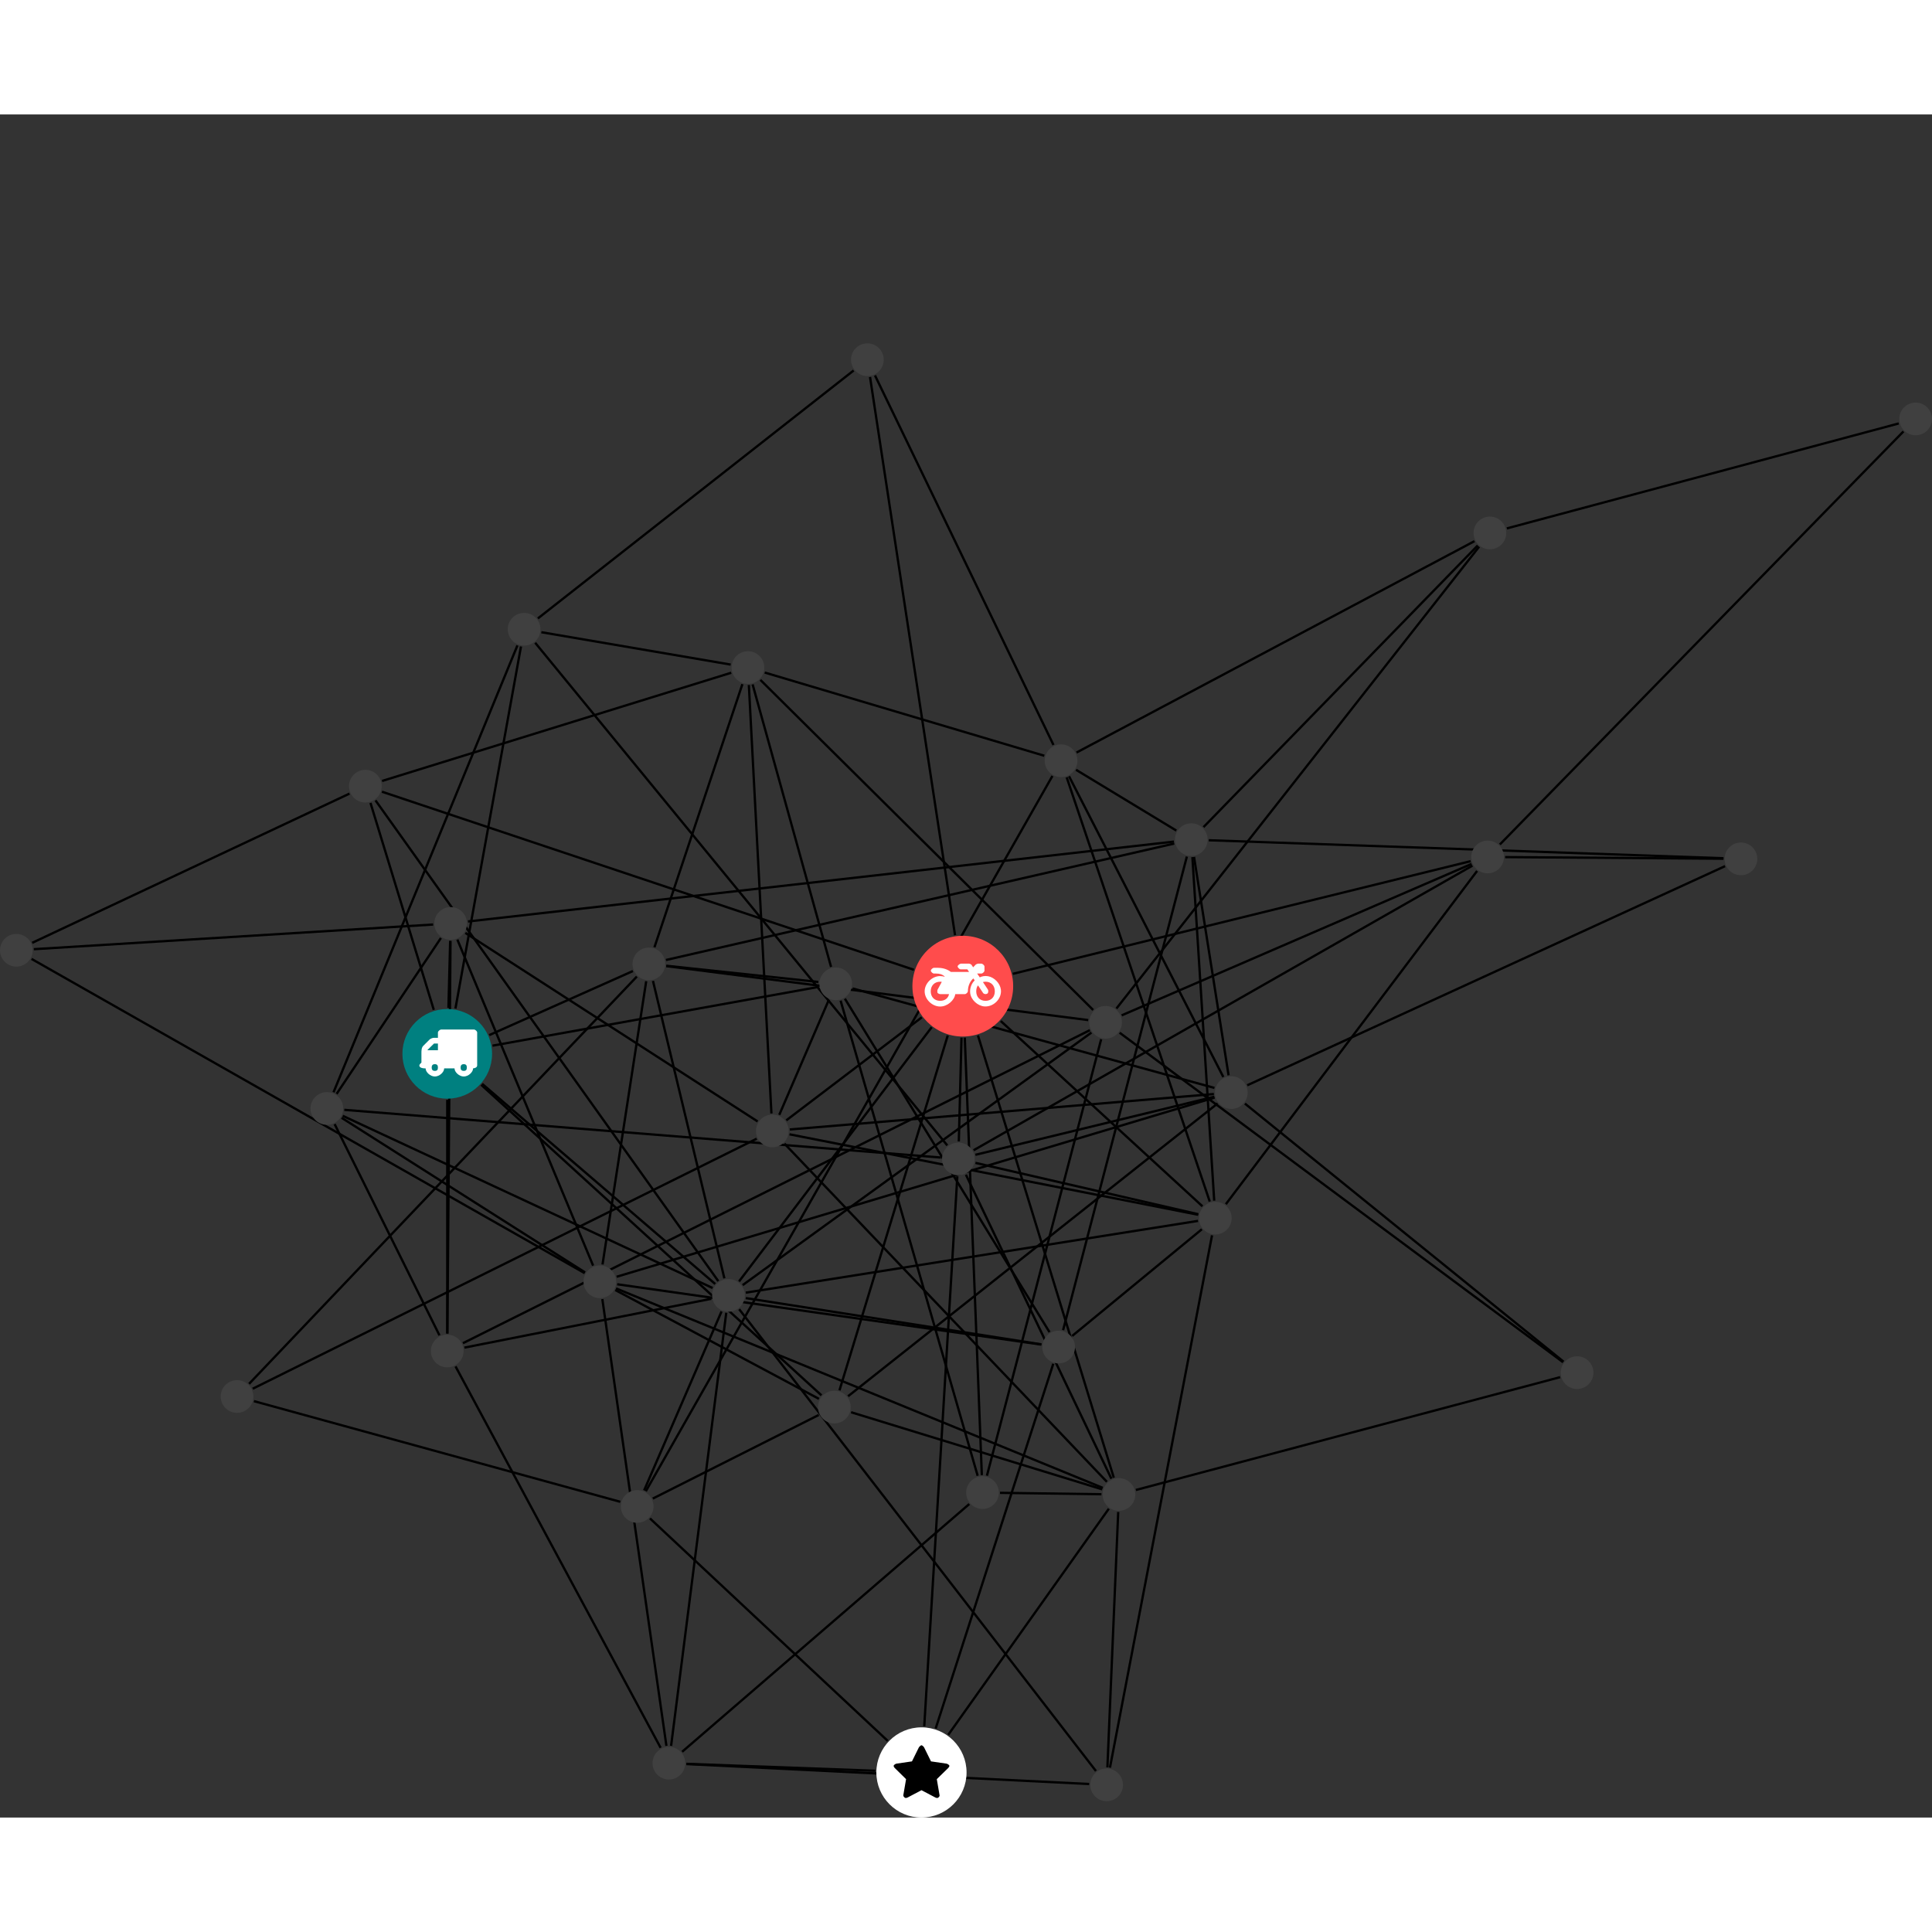 <?xml version="1.0" encoding="UTF-8"?>
<svg xmlns="http://www.w3.org/2000/svg" xmlns:xlink="http://www.w3.org/1999/xlink" width="333.055pt" height="333.055pt" viewBox="0.000 -39.459 333.055 293.596" version="1.1">
<rect x="0.000" y="-39.459" width="333.055" height="293.596" fill="#333333" stroke="none"/>
<defs>
<g>
<symbol overflow="visible" id="glyph0-0">
<path style="stroke:none;" d="M 1.422 -0.75 L 1.422 -7.922 L 3.562 -7.922 L 3.562 -0.891 L 1.422 -0.891 Z M 0.625 0 L 4.531 0 L 4.531 -8.812 L 0.438 -8.812 L 0.438 0 Z M 0.625 0 "/>
</symbol>
<symbol overflow="visible" id="glyph0-1">
<path style="stroke:none;" d="M 3.375 -0.844 C 3.375 -0.453 3.234 -0.266 2.844 -0.266 C 2.469 -0.266 2.297 -0.453 2.297 -0.844 C 2.297 -1.219 2.469 -1.422 2.844 -1.422 C 3.234 -1.422 3.375 -1.219 3.375 -0.844 Z M 1.594 -3.688 L 1.594 -3.859 C 1.594 -3.875 1.578 -3.875 1.594 -3.891 L 2.688 -4.969 C 2.703 -5 2.656 -4.984 2.688 -4.984 L 3.375 -4.984 L 3.375 -3.828 L 1.594 -3.828 Z M 8.359 -0.844 C 8.359 -0.453 8.219 -0.266 7.828 -0.266 C 7.453 -0.266 7.281 -0.453 7.281 -0.844 C 7.281 -1.219 7.453 -1.422 7.828 -1.422 C 8.219 -1.422 8.359 -1.219 8.359 -0.844 Z M 10.141 -6.891 C 10.141 -7.094 9.812 -7.391 9.609 -7.391 L 3.922 -7.391 C 3.719 -7.391 3.375 -7.094 3.375 -6.891 L 3.375 -5.969 L 2.672 -5.969 C 2.469 -5.969 2.078 -5.812 1.938 -5.672 L 0.844 -4.578 C 0.531 -4.266 0.531 -3.734 0.531 -3.328 L 0.531 -1.688 C 0.516 -1.688 0.172 -1.391 0.172 -1.203 C 0.172 -0.781 0.781 -0.703 1.062 -0.703 L 1.25 -0.703 C 1.25 -0.047 2.062 0.703 2.844 0.703 C 3.641 0.703 4.453 -0.047 4.453 -0.703 L 6.234 -0.703 C 6.234 -0.047 7.047 0.703 7.828 0.703 C 8.625 0.703 9.438 -0.047 9.438 -0.703 C 9.547 -0.703 10.141 -0.781 10.141 -1.203 Z M 10.141 -6.891 "/>
</symbol>
<symbol overflow="visible" id="glyph0-2">
<path style="stroke:none;" d="M 12.969 -2.906 C 12.844 -3.984 11.859 -5.016 10.781 -5.219 C 10.234 -5.328 9.703 -5.219 9.328 -5.031 L 8.875 -5.688 L 9.609 -5.688 C 9.812 -5.688 10.141 -5.984 10.141 -6.188 L 10.141 -6.891 C 10.141 -7.094 9.812 -7.391 9.609 -7.391 L 9.047 -7.391 C 8.969 -7.391 8.734 -7.312 8.656 -7.25 L 8.188 -6.766 L 7.891 -7.203 C 7.828 -7.281 7.594 -7.391 7.484 -7.391 L 6.078 -7.391 C 5.906 -7.391 5.547 -7.125 5.516 -6.953 C 5.484 -6.734 5.828 -6.406 6.047 -6.406 L 7.188 -6.406 L 7.484 -5.969 L 4.344 -5.969 C 4.141 -6.125 3.375 -6.672 2.141 -6.672 L 1.422 -6.672 C 1.219 -6.672 0.891 -6.375 0.891 -6.188 C 0.891 -5.984 1.219 -5.688 1.422 -5.688 L 1.781 -5.688 C 2.484 -5.688 2.906 -5.516 3.281 -5.188 L 3.25 -5.141 C 3.078 -5.188 2.797 -5.25 2.5 -5.25 C 1.109 -5.25 -0.172 -4 -0.172 -2.625 C -0.172 -1.25 1.109 0 2.5 0 C 3.75 0 4.953 -1.062 5.109 -2.141 L 6.766 -2.141 C 6.969 -2.141 7.281 -2.438 7.281 -2.625 C 7.281 -3.609 7.688 -4.391 8.219 -4.844 L 8.453 -4.5 C 7.969 -4.062 7.578 -3.203 7.672 -2.359 C 7.781 -1.172 8.969 -0.094 10.141 -0.016 C 11.703 0.094 13.156 -1.344 12.969 -2.906 Z M 2.5 -0.984 C 1.516 -0.984 0.875 -1.641 0.875 -2.625 C 0.875 -3.594 1.516 -4.281 2.5 -4.281 C 2.672 -4.281 2.844 -4.234 2.781 -4.25 L 2.047 -2.891 C 2 -2.781 2 -2.469 2.047 -2.359 C 2.125 -2.25 2.375 -2.141 2.5 -2.141 L 4.031 -2.141 C 3.891 -1.453 3.344 -0.984 2.5 -0.984 Z M 10.328 -0.984 C 9.344 -0.984 8.719 -1.641 8.719 -2.625 C 8.719 -3.109 8.859 -3.469 9.031 -3.641 L 9.906 -2.328 C 9.969 -2.219 10.203 -2.141 10.328 -2.141 C 10.391 -2.141 10.594 -2.188 10.641 -2.234 C 10.812 -2.344 10.844 -2.75 10.734 -2.922 L 9.875 -4.219 C 9.859 -4.219 10.094 -4.281 10.328 -4.281 C 11.297 -4.281 11.922 -3.594 11.922 -2.625 C 11.922 -1.641 11.297 -0.984 10.328 -0.984 Z M 10.328 -0.984 "/>
</symbol>
<symbol overflow="visible" id="glyph0-3">
<path style="stroke:none;" d="M 9.438 -5.078 C 9.438 -5.25 9.078 -5.453 8.938 -5.469 L 6.266 -5.859 L 5.078 -8.266 C 5.031 -8.375 4.75 -8.641 4.625 -8.641 C 4.5 -8.641 4.234 -8.375 4.172 -8.266 L 2.984 -5.859 L 0.312 -5.469 C 0.172 -5.453 -0.172 -5.25 -0.172 -5.078 C -0.172 -4.969 -0.062 -4.781 0.016 -4.719 L 1.969 -2.797 L 1.5 -0.062 C 1.5 -0.016 1.5 0.016 1.5 0.047 C 1.5 0.203 1.75 0.453 1.906 0.453 C 1.984 0.453 2.188 0.406 2.25 0.359 L 4.625 -0.891 L 7 0.359 C 7.062 0.406 7.266 0.453 7.344 0.453 C 7.5 0.453 7.75 0.203 7.75 0.047 C 7.75 0.016 7.75 -0.016 7.734 -0.062 L 7.266 -2.797 L 9.234 -4.719 C 9.297 -4.781 9.438 -4.969 9.438 -5.078 Z M 9.438 -5.078 "/>
</symbol>
</g>
<clipPath id="clip1">
  <path d="M 252 9 L 333.055 9 L 333.055 93 L 252 93 Z M 252 9 "/>
</clipPath>
<clipPath id="clip2">
  <path d="M 151 238 L 167 238 L 167 254.137 L 151 254.137 Z M 151 238 "/>
</clipPath>
<clipPath id="clip3">
  <path d="M 327 10 L 333.055 10 L 333.055 16 L 327 16 Z M 327 10 "/>
</clipPath>
</defs>
<g id="surface1">
<path style="fill:none;stroke-width:0.399;stroke-linecap:butt;stroke-linejoin:miter;stroke:rgb(0%,0%,0%);stroke-opacity:1;stroke-miterlimit:10;" d="M 0.002 -7.928 L 0.002 -48.209 " transform="matrix(1,0,0,-1,77.1,122.482)"/>
<path style="fill:none;stroke-width:0.399;stroke-linecap:butt;stroke-linejoin:miter;stroke:rgb(0%,0%,0%);stroke-opacity:1;stroke-miterlimit:10;" d="M 0.205 7.923 L 0.505 19.462 " transform="matrix(1,0,0,-1,77.1,122.482)"/>
<path style="fill:none;stroke-width:0.399;stroke-linecap:butt;stroke-linejoin:miter;stroke:rgb(0%,0%,0%);stroke-opacity:1;stroke-miterlimit:10;" d="M 1.412 7.802 L 12.713 70.224 " transform="matrix(1,0,0,-1,77.1,122.482)"/>
<path style="fill:none;stroke-width:0.399;stroke-linecap:butt;stroke-linejoin:miter;stroke:rgb(0%,0%,0%);stroke-opacity:1;stroke-miterlimit:10;" d="M 7.802 1.408 L 64.005 11.537 " transform="matrix(1,0,0,-1,77.1,122.482)"/>
<path style="fill:none;stroke-width:0.399;stroke-linecap:butt;stroke-linejoin:miter;stroke:rgb(0%,0%,0%);stroke-opacity:1;stroke-miterlimit:10;" d="M 7.244 3.232 L 32.005 14.275 " transform="matrix(1,0,0,-1,77.1,122.482)"/>
<path style="fill:none;stroke-width:0.399;stroke-linecap:butt;stroke-linejoin:miter;stroke:rgb(0%,0%,0%);stroke-opacity:1;stroke-miterlimit:10;" d="M 5.857 -5.342 L 64.505 -58.862 " transform="matrix(1,0,0,-1,77.1,122.482)"/>
<path style="fill:none;stroke-width:0.399;stroke-linecap:butt;stroke-linejoin:miter;stroke:rgb(0%,0%,0%);stroke-opacity:1;stroke-miterlimit:10;" d="M -2.319 7.584 L -13.233 43.259 " transform="matrix(1,0,0,-1,77.1,122.482)"/>
<path style="fill:none;stroke-width:0.399;stroke-linecap:butt;stroke-linejoin:miter;stroke:rgb(0%,0%,0%);stroke-opacity:1;stroke-miterlimit:10;" d="M 6.013 -5.166 L 46.193 -39.674 " transform="matrix(1,0,0,-1,77.1,122.482)"/>
<path style="fill:none;stroke-width:0.399;stroke-linecap:butt;stroke-linejoin:miter;stroke:rgb(0%,0%,0%);stroke-opacity:1;stroke-miterlimit:10;" d="M 58.447 -11.463 L 81.802 6.291 " transform="matrix(1,0,0,-1,77.1,122.482)"/>
<path style="fill:none;stroke-width:0.399;stroke-linecap:butt;stroke-linejoin:miter;stroke:rgb(0%,0%,0%);stroke-opacity:1;stroke-miterlimit:10;" d="M 53.505 -11.655 L 3.123 20.845 " transform="matrix(1,0,0,-1,77.1,122.482)"/>
<path style="fill:none;stroke-width:0.399;stroke-linecap:butt;stroke-linejoin:miter;stroke:rgb(0%,0%,0%);stroke-opacity:1;stroke-miterlimit:10;" d="M 58.127 -15.475 L 113.713 -73.776 " transform="matrix(1,0,0,-1,77.1,122.482)"/>
<path style="fill:none;stroke-width:0.399;stroke-linecap:butt;stroke-linejoin:miter;stroke:rgb(0%,0%,0%);stroke-opacity:1;stroke-miterlimit:10;" d="M 57.236 -10.518 L 65.779 9.302 " transform="matrix(1,0,0,-1,77.1,122.482)"/>
<path style="fill:none;stroke-width:0.399;stroke-linecap:butt;stroke-linejoin:miter;stroke:rgb(0%,0%,0%);stroke-opacity:1;stroke-miterlimit:10;" d="M 59.048 -13.038 L 132.158 -6.928 " transform="matrix(1,0,0,-1,77.1,122.482)"/>
<path style="fill:none;stroke-width:0.399;stroke-linecap:butt;stroke-linejoin:miter;stroke:rgb(0%,0%,0%);stroke-opacity:1;stroke-miterlimit:10;" d="M 55.884 -10.276 L 51.994 63.58 " transform="matrix(1,0,0,-1,77.1,122.482)"/>
<path style="fill:none;stroke-width:0.399;stroke-linecap:butt;stroke-linejoin:miter;stroke:rgb(0%,0%,0%);stroke-opacity:1;stroke-miterlimit:10;" d="M 53.341 -14.631 L -33.534 -57.729 " transform="matrix(1,0,0,-1,77.1,122.482)"/>
<path style="fill:none;stroke-width:0.399;stroke-linecap:butt;stroke-linejoin:miter;stroke:rgb(0%,0%,0%);stroke-opacity:1;stroke-miterlimit:10;" d="M 59.005 -13.873 L 129.447 -27.741 " transform="matrix(1,0,0,-1,77.1,122.482)"/>
<path style="fill:none;stroke-width:0.399;stroke-linecap:butt;stroke-linejoin:miter;stroke:rgb(0%,0%,0%);stroke-opacity:1;stroke-miterlimit:10;" d="M 0.025 -48.213 L 0.56 19.462 " transform="matrix(1,0,0,-1,77.1,122.482)"/>
<path style="fill:none;stroke-width:0.399;stroke-linecap:butt;stroke-linejoin:miter;stroke:rgb(0%,0%,0%);stroke-opacity:1;stroke-miterlimit:10;" d="M 1.431 -53.885 L 36.783 -119.627 " transform="matrix(1,0,0,-1,77.1,122.482)"/>
<path style="fill:none;stroke-width:0.399;stroke-linecap:butt;stroke-linejoin:miter;stroke:rgb(0%,0%,0%);stroke-opacity:1;stroke-miterlimit:10;" d="M -1.342 -48.526 L -19.413 -12.116 " transform="matrix(1,0,0,-1,77.1,122.482)"/>
<path style="fill:none;stroke-width:0.399;stroke-linecap:butt;stroke-linejoin:miter;stroke:rgb(0%,0%,0%);stroke-opacity:1;stroke-miterlimit:10;" d="M 2.701 -49.881 L 110.791 4.087 " transform="matrix(1,0,0,-1,77.1,122.482)"/>
<path style="fill:none;stroke-width:0.399;stroke-linecap:butt;stroke-linejoin:miter;stroke:rgb(0%,0%,0%);stroke-opacity:1;stroke-miterlimit:10;" d="M 2.959 -50.643 L 45.521 -42.225 " transform="matrix(1,0,0,-1,77.1,122.482)"/>
<path style="fill:none;stroke-width:0.399;stroke-linecap:butt;stroke-linejoin:miter;stroke:rgb(0%,0%,0%);stroke-opacity:1;stroke-miterlimit:10;" d="M 89.22 2.791 L 92.158 -72.623 " transform="matrix(1,0,0,-1,77.1,122.482)"/>
<path style="fill:none;stroke-width:0.399;stroke-linecap:butt;stroke-linejoin:miter;stroke:rgb(0%,0%,0%);stroke-opacity:1;stroke-miterlimit:10;" d="M 91.486 3.173 L 114.908 -73.077 " transform="matrix(1,0,0,-1,77.1,122.482)"/>
<path style="fill:none;stroke-width:0.399;stroke-linecap:butt;stroke-linejoin:miter;stroke:rgb(0%,0%,0%);stroke-opacity:1;stroke-miterlimit:10;" d="M 86.283 3.166 L 67.615 -58.01 " transform="matrix(1,0,0,-1,77.1,122.482)"/>
<path style="fill:none;stroke-width:0.399;stroke-linecap:butt;stroke-linejoin:miter;stroke:rgb(0%,0%,0%);stroke-opacity:1;stroke-miterlimit:10;" d="M 80.447 14.49 L -11.256 45.189 " transform="matrix(1,0,0,-1,77.1,122.482)"/>
<path style="fill:none;stroke-width:0.399;stroke-linecap:butt;stroke-linejoin:miter;stroke:rgb(0%,0%,0%);stroke-opacity:1;stroke-miterlimit:10;" d="M 88.65 2.787 L 88.189 -15.1 " transform="matrix(1,0,0,-1,77.1,122.482)"/>
<path style="fill:none;stroke-width:0.399;stroke-linecap:butt;stroke-linejoin:miter;stroke:rgb(0%,0%,0%);stroke-opacity:1;stroke-miterlimit:10;" d="M 95.42 5.658 L 130.189 -26.284 " transform="matrix(1,0,0,-1,77.1,122.482)"/>
<path style="fill:none;stroke-width:0.399;stroke-linecap:butt;stroke-linejoin:miter;stroke:rgb(0%,0%,0%);stroke-opacity:1;stroke-miterlimit:10;" d="M 87.537 20.455 L 72.884 116.681 " transform="matrix(1,0,0,-1,77.1,122.482)"/>
<path style="fill:none;stroke-width:0.399;stroke-linecap:butt;stroke-linejoin:miter;stroke:rgb(0%,0%,0%);stroke-opacity:1;stroke-miterlimit:10;" d="M 83.509 4.587 L 50.302 -39.233 " transform="matrix(1,0,0,-1,77.1,122.482)"/>
<path style="fill:none;stroke-width:0.399;stroke-linecap:butt;stroke-linejoin:miter;stroke:rgb(0%,0%,0%);stroke-opacity:1;stroke-miterlimit:10;" d="M 97.505 13.794 L 176.42 33.216 " transform="matrix(1,0,0,-1,77.1,122.482)"/>
<path style="fill:none;stroke-width:0.399;stroke-linecap:butt;stroke-linejoin:miter;stroke:rgb(0%,0%,0%);stroke-opacity:1;stroke-miterlimit:10;" d="M 182.662 90.58 L 250.224 108.673 " transform="matrix(1,0,0,-1,77.1,122.482)"/>
<path style="fill:none;stroke-width:0.399;stroke-linecap:butt;stroke-linejoin:miter;stroke:rgb(0%,0%,0%);stroke-opacity:1;stroke-miterlimit:10;" d="M 177.08 88.38 L 108.482 51.943 " transform="matrix(1,0,0,-1,77.1,122.482)"/>
<path style="fill:none;stroke-width:0.399;stroke-linecap:butt;stroke-linejoin:miter;stroke:rgb(0%,0%,0%);stroke-opacity:1;stroke-miterlimit:10;" d="M 177.884 87.423 L 115.357 7.81 " transform="matrix(1,0,0,-1,77.1,122.482)"/>
<path style="fill:none;stroke-width:0.399;stroke-linecap:butt;stroke-linejoin:miter;stroke:rgb(0%,0%,0%);stroke-opacity:1;stroke-miterlimit:10;" d="M 177.642 87.634 L 130.369 39.087 " transform="matrix(1,0,0,-1,77.1,122.482)"/>
<path style="fill:none;stroke-width:0.399;stroke-linecap:butt;stroke-linejoin:miter;stroke:rgb(0%,0%,0%);stroke-opacity:1;stroke-miterlimit:10;" d="M 95.291 -75.678 L 112.775 -75.92 " transform="matrix(1,0,0,-1,77.1,122.482)"/>
<path style="fill:none;stroke-width:0.399;stroke-linecap:butt;stroke-linejoin:miter;stroke:rgb(0%,0%,0%);stroke-opacity:1;stroke-miterlimit:10;" d="M 91.439 -72.737 L 67.81 9.173 " transform="matrix(1,0,0,-1,77.1,122.482)"/>
<path style="fill:none;stroke-width:0.399;stroke-linecap:butt;stroke-linejoin:miter;stroke:rgb(0%,0%,0%);stroke-opacity:1;stroke-miterlimit:10;" d="M 89.99 -77.608 L 40.498 -120.311 " transform="matrix(1,0,0,-1,77.1,122.482)"/>
<path style="fill:none;stroke-width:0.399;stroke-linecap:butt;stroke-linejoin:miter;stroke:rgb(0%,0%,0%);stroke-opacity:1;stroke-miterlimit:10;" d="M 93.037 -72.717 L 112.728 2.517 " transform="matrix(1,0,0,-1,77.1,122.482)"/>
<path style="fill:none;stroke-width:0.399;stroke-linecap:butt;stroke-linejoin:miter;stroke:rgb(0%,0%,0%);stroke-opacity:1;stroke-miterlimit:10;" d="M 191.857 -55.733 L 118.709 -75.186 " transform="matrix(1,0,0,-1,77.1,122.482)"/>
<path style="fill:none;stroke-width:0.399;stroke-linecap:butt;stroke-linejoin:miter;stroke:rgb(0%,0%,0%);stroke-opacity:1;stroke-miterlimit:10;" d="M 192.431 -53.061 L 137.509 -8.577 " transform="matrix(1,0,0,-1,77.1,122.482)"/>
<path style="fill:none;stroke-width:0.399;stroke-linecap:butt;stroke-linejoin:miter;stroke:rgb(0%,0%,0%);stroke-opacity:1;stroke-miterlimit:10;" d="M 192.353 -53.159 L 115.916 3.638 " transform="matrix(1,0,0,-1,77.1,122.482)"/>
<path style="fill:none;stroke-width:0.399;stroke-linecap:butt;stroke-linejoin:miter;stroke:rgb(0%,0%,0%);stroke-opacity:1;stroke-miterlimit:10;" d="M 75.927 -118.432 L 34.947 -80.088 " transform="matrix(1,0,0,-1,77.1,122.482)"/>
<path style="fill:none;stroke-width:0.399;stroke-linecap:butt;stroke-linejoin:miter;stroke:rgb(0%,0%,0%);stroke-opacity:1;stroke-miterlimit:10;" d="M 86.373 -117.381 L 114.045 -78.42 " transform="matrix(1,0,0,-1,77.1,122.482)"/>
<path style="fill:none;stroke-width:0.399;stroke-linecap:butt;stroke-linejoin:miter;stroke:rgb(0%,0%,0%);stroke-opacity:1;stroke-miterlimit:10;" d="M 73.783 -123.588 L 41.228 -122.393 " transform="matrix(1,0,0,-1,77.1,122.482)"/>
<path style="fill:none;stroke-width:0.399;stroke-linecap:butt;stroke-linejoin:miter;stroke:rgb(0%,0%,0%);stroke-opacity:1;stroke-miterlimit:10;" d="M 82.232 -115.92 L 87.931 -21.127 " transform="matrix(1,0,0,-1,77.1,122.482)"/>
<path style="fill:none;stroke-width:0.399;stroke-linecap:butt;stroke-linejoin:miter;stroke:rgb(0%,0%,0%);stroke-opacity:1;stroke-miterlimit:10;" d="M 84.201 -116.291 L 104.474 -53.42 " transform="matrix(1,0,0,-1,77.1,122.482)"/>
<path style="fill:none;stroke-width:0.399;stroke-linecap:butt;stroke-linejoin:miter;stroke:rgb(0%,0%,0%);stroke-opacity:1;stroke-miterlimit:10;" d="M 25.146 -36.51 L 1.744 19.693 " transform="matrix(1,0,0,-1,77.1,122.482)"/>
<path style="fill:none;stroke-width:0.399;stroke-linecap:butt;stroke-linejoin:miter;stroke:rgb(0%,0%,0%);stroke-opacity:1;stroke-miterlimit:10;" d="M 29.099 -40.44 L 113.002 -74.819 " transform="matrix(1,0,0,-1,77.1,122.482)"/>
<path style="fill:none;stroke-width:0.399;stroke-linecap:butt;stroke-linejoin:miter;stroke:rgb(0%,0%,0%);stroke-opacity:1;stroke-miterlimit:10;" d="M 26.767 -36.311 L 34.298 12.521 " transform="matrix(1,0,0,-1,77.1,122.482)"/>
<path style="fill:none;stroke-width:0.399;stroke-linecap:butt;stroke-linejoin:miter;stroke:rgb(0%,0%,0%);stroke-opacity:1;stroke-miterlimit:10;" d="M 23.681 -37.803 L -71.659 16.365 " transform="matrix(1,0,0,-1,77.1,122.482)"/>
<path style="fill:none;stroke-width:0.399;stroke-linecap:butt;stroke-linejoin:miter;stroke:rgb(0%,0%,0%);stroke-opacity:1;stroke-miterlimit:10;" d="M 26.736 -42.28 L 37.783 -119.295 " transform="matrix(1,0,0,-1,77.1,122.482)"/>
<path style="fill:none;stroke-width:0.399;stroke-linecap:butt;stroke-linejoin:miter;stroke:rgb(0%,0%,0%);stroke-opacity:1;stroke-miterlimit:10;" d="M 29.197 -38.428 L 132.275 -7.545 " transform="matrix(1,0,0,-1,77.1,122.482)"/>
<path style="fill:none;stroke-width:0.399;stroke-linecap:butt;stroke-linejoin:miter;stroke:rgb(0%,0%,0%);stroke-opacity:1;stroke-miterlimit:10;" d="M 28.97 -40.717 L 64.072 -59.475 " transform="matrix(1,0,0,-1,77.1,122.482)"/>
<path style="fill:none;stroke-width:0.399;stroke-linecap:butt;stroke-linejoin:miter;stroke:rgb(0%,0%,0%);stroke-opacity:1;stroke-miterlimit:10;" d="M 23.759 -37.678 L -18.205 -11.03 " transform="matrix(1,0,0,-1,77.1,122.482)"/>
<path style="fill:none;stroke-width:0.399;stroke-linecap:butt;stroke-linejoin:miter;stroke:rgb(0%,0%,0%);stroke-opacity:1;stroke-miterlimit:10;" d="M 29.295 -39.721 L 102.416 -50.123 " transform="matrix(1,0,0,-1,77.1,122.482)"/>
<path style="fill:none;stroke-width:0.399;stroke-linecap:butt;stroke-linejoin:miter;stroke:rgb(0%,0%,0%);stroke-opacity:1;stroke-miterlimit:10;" d="M 35.435 -76.666 L 64.037 -62.256 " transform="matrix(1,0,0,-1,77.1,122.482)"/>
<path style="fill:none;stroke-width:0.399;stroke-linecap:butt;stroke-linejoin:miter;stroke:rgb(0%,0%,0%);stroke-opacity:1;stroke-miterlimit:10;" d="M 29.83 -77.225 L -33.327 -59.87 " transform="matrix(1,0,0,-1,77.1,122.482)"/>
<path style="fill:none;stroke-width:0.399;stroke-linecap:butt;stroke-linejoin:miter;stroke:rgb(0%,0%,0%);stroke-opacity:1;stroke-miterlimit:10;" d="M 34.232 -75.401 L 104.326 47.904 " transform="matrix(1,0,0,-1,77.1,122.482)"/>
<path style="fill:none;stroke-width:0.399;stroke-linecap:butt;stroke-linejoin:miter;stroke:rgb(0%,0%,0%);stroke-opacity:1;stroke-miterlimit:10;" d="M 33.939 -75.256 L 47.283 -44.409 " transform="matrix(1,0,0,-1,77.1,122.482)"/>
<g clip-path="url(#clip1)" clip-rule="nonzero">
<path style="fill:none;stroke-width:0.399;stroke-linecap:butt;stroke-linejoin:miter;stroke:rgb(0%,0%,0%);stroke-opacity:1;stroke-miterlimit:10;" d="M 251.033 107.298 L 181.459 36.095 " transform="matrix(1,0,0,-1,77.1,122.482)"/>
</g>
<path style="fill:none;stroke-width:0.399;stroke-linecap:butt;stroke-linejoin:miter;stroke:rgb(0%,0%,0%);stroke-opacity:1;stroke-miterlimit:10;" d="M -2.428 22.294 L -71.272 18.041 " transform="matrix(1,0,0,-1,77.1,122.482)"/>
<path style="fill:none;stroke-width:0.399;stroke-linecap:butt;stroke-linejoin:miter;stroke:rgb(0%,0%,0%);stroke-opacity:1;stroke-miterlimit:10;" d="M -1.092 19.97 L -19.073 -6.905 " transform="matrix(1,0,0,-1,77.1,122.482)"/>
<path style="fill:none;stroke-width:0.399;stroke-linecap:butt;stroke-linejoin:miter;stroke:rgb(0%,0%,0%);stroke-opacity:1;stroke-miterlimit:10;" d="M 3.584 22.818 L 125.267 36.587 " transform="matrix(1,0,0,-1,77.1,122.482)"/>
<path style="fill:none;stroke-width:0.399;stroke-linecap:butt;stroke-linejoin:miter;stroke:rgb(0%,0%,0%);stroke-opacity:1;stroke-miterlimit:10;" d="M 115.666 -78.975 L 113.802 -123.006 " transform="matrix(1,0,0,-1,77.1,122.482)"/>
<path style="fill:none;stroke-width:0.399;stroke-linecap:butt;stroke-linejoin:miter;stroke:rgb(0%,0%,0%);stroke-opacity:1;stroke-miterlimit:10;" d="M 112.908 -75.077 L 69.619 -61.784 " transform="matrix(1,0,0,-1,77.1,122.482)"/>
<path style="fill:none;stroke-width:0.399;stroke-linecap:butt;stroke-linejoin:miter;stroke:rgb(0%,0%,0%);stroke-opacity:1;stroke-miterlimit:10;" d="M 114.49 -73.241 L 89.416 -20.838 " transform="matrix(1,0,0,-1,77.1,122.482)"/>
<path style="fill:none;stroke-width:0.399;stroke-linecap:butt;stroke-linejoin:miter;stroke:rgb(0%,0%,0%);stroke-opacity:1;stroke-miterlimit:10;" d="M 16.224 72.685 L 48.861 67.103 " transform="matrix(1,0,0,-1,77.1,122.482)"/>
<path style="fill:none;stroke-width:0.399;stroke-linecap:butt;stroke-linejoin:miter;stroke:rgb(0%,0%,0%);stroke-opacity:1;stroke-miterlimit:10;" d="M 15.162 70.861 L 86.201 -15.784 " transform="matrix(1,0,0,-1,77.1,122.482)"/>
<path style="fill:none;stroke-width:0.399;stroke-linecap:butt;stroke-linejoin:miter;stroke:rgb(0%,0%,0%);stroke-opacity:1;stroke-miterlimit:10;" d="M 12.099 70.404 L -19.604 -6.623 " transform="matrix(1,0,0,-1,77.1,122.482)"/>
<path style="fill:none;stroke-width:0.399;stroke-linecap:butt;stroke-linejoin:miter;stroke:rgb(0%,0%,0%);stroke-opacity:1;stroke-miterlimit:10;" d="M 15.623 75.06 L 70.056 117.802 " transform="matrix(1,0,0,-1,77.1,122.482)"/>
<path style="fill:none;stroke-width:0.399;stroke-linecap:butt;stroke-linejoin:miter;stroke:rgb(0%,0%,0%);stroke-opacity:1;stroke-miterlimit:10;" d="M 63.974 12.392 L 37.759 15.185 " transform="matrix(1,0,0,-1,77.1,122.482)"/>
<path style="fill:none;stroke-width:0.399;stroke-linecap:butt;stroke-linejoin:miter;stroke:rgb(0%,0%,0%);stroke-opacity:1;stroke-miterlimit:10;" d="M 69.884 11.271 L 132.255 -5.877 " transform="matrix(1,0,0,-1,77.1,122.482)"/>
<path style="fill:none;stroke-width:0.399;stroke-linecap:butt;stroke-linejoin:miter;stroke:rgb(0%,0%,0%);stroke-opacity:1;stroke-miterlimit:10;" d="M 66.166 14.982 L 52.642 63.685 " transform="matrix(1,0,0,-1,77.1,122.482)"/>
<path style="fill:none;stroke-width:0.399;stroke-linecap:butt;stroke-linejoin:miter;stroke:rgb(0%,0%,0%);stroke-opacity:1;stroke-miterlimit:10;" d="M 68.552 9.502 L 103.822 -47.975 " transform="matrix(1,0,0,-1,77.1,122.482)"/>
<path style="fill:none;stroke-width:0.399;stroke-linecap:butt;stroke-linejoin:miter;stroke:rgb(0%,0%,0%);stroke-opacity:1;stroke-miterlimit:10;" d="M 35.716 18.365 L 50.88 63.728 " transform="matrix(1,0,0,-1,77.1,122.482)"/>
<path style="fill:none;stroke-width:0.399;stroke-linecap:butt;stroke-linejoin:miter;stroke:rgb(0%,0%,0%);stroke-opacity:1;stroke-miterlimit:10;" d="M 32.681 13.318 L -34.159 -56.885 " transform="matrix(1,0,0,-1,77.1,122.482)"/>
<path style="fill:none;stroke-width:0.399;stroke-linecap:butt;stroke-linejoin:miter;stroke:rgb(0%,0%,0%);stroke-opacity:1;stroke-miterlimit:10;" d="M 37.752 15.123 L 110.498 5.818 " transform="matrix(1,0,0,-1,77.1,122.482)"/>
<path style="fill:none;stroke-width:0.399;stroke-linecap:butt;stroke-linejoin:miter;stroke:rgb(0%,0%,0%);stroke-opacity:1;stroke-miterlimit:10;" d="M 37.701 16.177 L 125.322 36.252 " transform="matrix(1,0,0,-1,77.1,122.482)"/>
<path style="fill:none;stroke-width:0.399;stroke-linecap:butt;stroke-linejoin:miter;stroke:rgb(0%,0%,0%);stroke-opacity:1;stroke-miterlimit:10;" d="M 35.466 12.568 L 47.775 -38.706 " transform="matrix(1,0,0,-1,77.1,122.482)"/>
<path style="fill:none;stroke-width:0.399;stroke-linecap:butt;stroke-linejoin:miter;stroke:rgb(0%,0%,0%);stroke-opacity:1;stroke-miterlimit:10;" d="M -71.553 19.138 L -16.85 44.861 " transform="matrix(1,0,0,-1,77.1,122.482)"/>
<path style="fill:none;stroke-width:0.399;stroke-linecap:butt;stroke-linejoin:miter;stroke:rgb(0%,0%,0%);stroke-opacity:1;stroke-miterlimit:10;" d="M 41.224 -122.432 L 110.662 -125.873 " transform="matrix(1,0,0,-1,77.1,122.482)"/>
<path style="fill:none;stroke-width:0.399;stroke-linecap:butt;stroke-linejoin:miter;stroke:rgb(0%,0%,0%);stroke-opacity:1;stroke-miterlimit:10;" d="M 38.591 -119.291 L 48.099 -44.631 " transform="matrix(1,0,0,-1,77.1,122.482)"/>
<path style="fill:none;stroke-width:0.399;stroke-linecap:butt;stroke-linejoin:miter;stroke:rgb(0%,0%,0%);stroke-opacity:1;stroke-miterlimit:10;" d="M 137.908 -5.42 L 220.279 32.357 " transform="matrix(1,0,0,-1,77.1,122.482)"/>
<path style="fill:none;stroke-width:0.399;stroke-linecap:butt;stroke-linejoin:miter;stroke:rgb(0%,0%,0%);stroke-opacity:1;stroke-miterlimit:10;" d="M 132.802 -8.553 L 69.099 -59.022 " transform="matrix(1,0,0,-1,77.1,122.482)"/>
<path style="fill:none;stroke-width:0.399;stroke-linecap:butt;stroke-linejoin:miter;stroke:rgb(0%,0%,0%);stroke-opacity:1;stroke-miterlimit:10;" d="M 132.232 -7.393 L 91.045 -17.405 " transform="matrix(1,0,0,-1,77.1,122.482)"/>
<path style="fill:none;stroke-width:0.399;stroke-linecap:butt;stroke-linejoin:miter;stroke:rgb(0%,0%,0%);stroke-opacity:1;stroke-miterlimit:10;" d="M 133.787 -3.995 L 107.193 47.845 " transform="matrix(1,0,0,-1,77.1,122.482)"/>
<path style="fill:none;stroke-width:0.399;stroke-linecap:butt;stroke-linejoin:miter;stroke:rgb(0%,0%,0%);stroke-opacity:1;stroke-miterlimit:10;" d="M 134.693 -3.698 L 128.736 33.947 " transform="matrix(1,0,0,-1,77.1,122.482)"/>
<path style="fill:none;stroke-width:0.399;stroke-linecap:butt;stroke-linejoin:miter;stroke:rgb(0%,0%,0%);stroke-opacity:1;stroke-miterlimit:10;" d="M 48.955 65.697 L -11.233 47.041 " transform="matrix(1,0,0,-1,77.1,122.482)"/>
<path style="fill:none;stroke-width:0.399;stroke-linecap:butt;stroke-linejoin:miter;stroke:rgb(0%,0%,0%);stroke-opacity:1;stroke-miterlimit:10;" d="M 54.728 65.732 L 102.923 51.388 " transform="matrix(1,0,0,-1,77.1,122.482)"/>
<path style="fill:none;stroke-width:0.399;stroke-linecap:butt;stroke-linejoin:miter;stroke:rgb(0%,0%,0%);stroke-opacity:1;stroke-miterlimit:10;" d="M 53.978 64.466 L 111.349 7.56 " transform="matrix(1,0,0,-1,77.1,122.482)"/>
<path style="fill:none;stroke-width:0.399;stroke-linecap:butt;stroke-linejoin:miter;stroke:rgb(0%,0%,0%);stroke-opacity:1;stroke-miterlimit:10;" d="M 114.244 -123.057 L 131.841 -31.288 " transform="matrix(1,0,0,-1,77.1,122.482)"/>
<path style="fill:none;stroke-width:0.399;stroke-linecap:butt;stroke-linejoin:miter;stroke:rgb(0%,0%,0%);stroke-opacity:1;stroke-miterlimit:10;" d="M 111.83 -123.635 L 50.326 -44.026 " transform="matrix(1,0,0,-1,77.1,122.482)"/>
<path style="fill:none;stroke-width:0.399;stroke-linecap:butt;stroke-linejoin:miter;stroke:rgb(0%,0%,0%);stroke-opacity:1;stroke-miterlimit:10;" d="M 220.005 33.72 L 131.279 36.822 " transform="matrix(1,0,0,-1,77.1,122.482)"/>
<path style="fill:none;stroke-width:0.399;stroke-linecap:butt;stroke-linejoin:miter;stroke:rgb(0%,0%,0%);stroke-opacity:1;stroke-miterlimit:10;" d="M 220.005 33.638 L 182.369 33.916 " transform="matrix(1,0,0,-1,77.1,122.482)"/>
<path style="fill:none;stroke-width:0.399;stroke-linecap:butt;stroke-linejoin:miter;stroke:rgb(0%,0%,0%);stroke-opacity:1;stroke-miterlimit:10;" d="M -12.366 43.689 L 46.728 -39.182 " transform="matrix(1,0,0,-1,77.1,122.482)"/>
<path style="fill:none;stroke-width:0.399;stroke-linecap:butt;stroke-linejoin:miter;stroke:rgb(0%,0%,0%);stroke-opacity:1;stroke-miterlimit:10;" d="M 85.107 -17.877 L -17.745 -9.655 " transform="matrix(1,0,0,-1,77.1,122.482)"/>
<path style="fill:none;stroke-width:0.399;stroke-linecap:butt;stroke-linejoin:miter;stroke:rgb(0%,0%,0%);stroke-opacity:1;stroke-miterlimit:10;" d="M 91.056 -18.795 L 129.47 -27.647 " transform="matrix(1,0,0,-1,77.1,122.482)"/>
<path style="fill:none;stroke-width:0.399;stroke-linecap:butt;stroke-linejoin:miter;stroke:rgb(0%,0%,0%);stroke-opacity:1;stroke-miterlimit:10;" d="M 90.736 -16.62 L 176.728 32.443 " transform="matrix(1,0,0,-1,77.1,122.482)"/>
<path style="fill:none;stroke-width:0.399;stroke-linecap:butt;stroke-linejoin:miter;stroke:rgb(0%,0%,0%);stroke-opacity:1;stroke-miterlimit:10;" d="M -18.018 -10.686 L 45.744 -40.366 " transform="matrix(1,0,0,-1,77.1,122.482)"/>
<path style="fill:none;stroke-width:0.399;stroke-linecap:butt;stroke-linejoin:miter;stroke:rgb(0%,0%,0%);stroke-opacity:1;stroke-miterlimit:10;" d="M 106.783 47.669 L 131.447 -25.463 " transform="matrix(1,0,0,-1,77.1,122.482)"/>
<path style="fill:none;stroke-width:0.399;stroke-linecap:butt;stroke-linejoin:miter;stroke:rgb(0%,0%,0%);stroke-opacity:1;stroke-miterlimit:10;" d="M 104.505 53.248 L 73.74 116.947 " transform="matrix(1,0,0,-1,77.1,122.482)"/>
<path style="fill:none;stroke-width:0.399;stroke-linecap:butt;stroke-linejoin:miter;stroke:rgb(0%,0%,0%);stroke-opacity:1;stroke-miterlimit:10;" d="M 108.396 48.966 L 125.685 38.49 " transform="matrix(1,0,0,-1,77.1,122.482)"/>
<path style="fill:none;stroke-width:0.399;stroke-linecap:butt;stroke-linejoin:miter;stroke:rgb(0%,0%,0%);stroke-opacity:1;stroke-miterlimit:10;" d="M 107.732 -48.631 L 130.08 -30.241 " transform="matrix(1,0,0,-1,77.1,122.482)"/>
<path style="fill:none;stroke-width:0.399;stroke-linecap:butt;stroke-linejoin:miter;stroke:rgb(0%,0%,0%);stroke-opacity:1;stroke-miterlimit:10;" d="M 106.166 -47.627 L 127.502 34.005 " transform="matrix(1,0,0,-1,77.1,122.482)"/>
<path style="fill:none;stroke-width:0.399;stroke-linecap:butt;stroke-linejoin:miter;stroke:rgb(0%,0%,0%);stroke-opacity:1;stroke-miterlimit:10;" d="M 102.42 -50.081 L 51.462 -42.104 " transform="matrix(1,0,0,-1,77.1,122.482)"/>
<path style="fill:none;stroke-width:0.399;stroke-linecap:butt;stroke-linejoin:miter;stroke:rgb(0%,0%,0%);stroke-opacity:1;stroke-miterlimit:10;" d="M 132.216 -25.311 L 128.455 33.916 " transform="matrix(1,0,0,-1,77.1,122.482)"/>
<path style="fill:none;stroke-width:0.399;stroke-linecap:butt;stroke-linejoin:miter;stroke:rgb(0%,0%,0%);stroke-opacity:1;stroke-miterlimit:10;" d="M 129.427 -28.795 L 51.462 -41.166 " transform="matrix(1,0,0,-1,77.1,122.482)"/>
<path style="fill:none;stroke-width:0.399;stroke-linecap:butt;stroke-linejoin:miter;stroke:rgb(0%,0%,0%);stroke-opacity:1;stroke-miterlimit:10;" d="M 134.224 -25.916 L 177.533 31.529 " transform="matrix(1,0,0,-1,77.1,122.482)"/>
<path style="fill:none;stroke-width:0.399;stroke-linecap:butt;stroke-linejoin:miter;stroke:rgb(0%,0%,0%);stroke-opacity:1;stroke-miterlimit:10;" d="M 111.048 3.666 L 50.923 -39.87 " transform="matrix(1,0,0,-1,77.1,122.482)"/>
<path style="fill:none;stroke-width:0.399;stroke-linecap:butt;stroke-linejoin:miter;stroke:rgb(0%,0%,0%);stroke-opacity:1;stroke-miterlimit:10;" d="M 116.263 6.634 L 176.58 32.74 " transform="matrix(1,0,0,-1,77.1,122.482)"/>
<path style=" stroke:none;fill-rule:nonzero;fill:rgb(0%,50%,50%);fill-opacity:1;" d="M 84.828 122.48 C 84.828 118.215 81.367 114.754 77.102 114.754 C 72.832 114.754 69.371 118.215 69.371 122.48 C 69.371 126.75 72.832 130.211 77.102 130.211 C 81.367 130.211 84.828 126.75 84.828 122.48 Z M 84.828 122.48 "/>
<g style="fill:rgb(100%,100%,100%);fill-opacity:1;">
  <use xlink:href="#glyph0-1" x="72.119" y="125.685"/>
</g>
<path style=" stroke:none;fill-rule:nonzero;fill:rgb(25%,25%,25%);fill-opacity:1;" d="M 135.961 135.773 C 135.961 134.215 134.699 132.953 133.141 132.953 C 131.586 132.953 130.324 134.215 130.324 135.773 C 130.324 137.328 131.586 138.59 133.141 138.59 C 134.699 138.59 135.961 137.328 135.961 135.773 Z M 135.961 135.773 "/>
<path style=" stroke:none;fill-rule:nonzero;fill:rgb(25%,25%,25%);fill-opacity:1;" d="M 79.918 173.711 C 79.918 172.152 78.656 170.891 77.102 170.891 C 75.543 170.891 74.281 172.152 74.281 173.711 C 74.281 175.266 75.543 176.527 77.102 176.527 C 78.656 176.527 79.918 175.266 79.918 173.711 Z M 79.918 173.711 "/>
<path style=" stroke:none;fill-rule:nonzero;fill:rgb(100%,29.999%,29.999%);fill-opacity:1;" d="M 174.66 110.812 C 174.66 106.016 170.773 102.129 165.973 102.129 C 161.176 102.129 157.289 106.016 157.289 110.812 C 157.289 115.613 161.176 119.5 165.973 119.5 C 170.773 119.5 174.66 115.613 174.66 110.812 Z M 174.66 110.812 "/>
<g style="fill:rgb(100%,100%,100%);fill-opacity:1;">
  <use xlink:href="#glyph0-2" x="159.573" y="114.326"/>
</g>
<path style=" stroke:none;fill-rule:nonzero;fill:rgb(25%,25%,25%);fill-opacity:1;" d="M 259.66 32.688 C 259.66 31.129 258.398 29.867 256.844 29.867 C 255.289 29.867 254.027 31.129 254.027 32.688 C 254.027 34.242 255.289 35.504 256.844 35.504 C 258.398 35.504 259.66 34.242 259.66 32.688 Z M 259.66 32.688 "/>
<path style=" stroke:none;fill-rule:nonzero;fill:rgb(25%,25%,25%);fill-opacity:1;" d="M 172.191 198.117 C 172.191 196.562 170.93 195.301 169.371 195.301 C 167.816 195.301 166.555 196.562 166.555 198.117 C 166.555 199.676 167.816 200.938 169.371 200.938 C 170.93 200.938 172.191 199.676 172.191 198.117 Z M 172.191 198.117 "/>
<path style=" stroke:none;fill-rule:nonzero;fill:rgb(25%,25%,25%);fill-opacity:1;" d="M 274.691 177.441 C 274.691 175.883 273.43 174.621 271.871 174.621 C 270.316 174.621 269.055 175.883 269.055 177.441 C 269.055 178.996 270.316 180.258 271.871 180.258 C 273.43 180.258 274.691 178.996 274.691 177.441 Z M 274.691 177.441 "/>
<g clip-path="url(#clip2)" clip-rule="nonzero">
<path style=" stroke:none;fill-rule:nonzero;fill:rgb(100%,100%,100%);fill-opacity:1;" d="M 166.625 246.363 C 166.625 242.07 163.145 238.586 158.852 238.586 C 154.559 238.586 151.074 242.07 151.074 246.363 C 151.074 250.656 154.559 254.137 158.852 254.137 C 163.145 254.137 166.625 250.656 166.625 246.363 Z M 166.625 246.363 "/>
</g>
<g style="fill:rgb(0%,0%,0%);fill-opacity:1;">
  <use xlink:href="#glyph0-3" x="154.228" y="250.313"/>
</g>
<path style=" stroke:none;fill-rule:nonzero;fill:rgb(25%,25%,25%);fill-opacity:1;" d="M 106.227 161.777 C 106.227 160.219 104.965 158.957 103.406 158.957 C 101.852 158.957 100.59 160.219 100.59 161.777 C 100.59 163.332 101.852 164.594 103.406 164.594 C 104.965 164.594 106.227 163.332 106.227 161.777 Z M 106.227 161.777 "/>
<path style=" stroke:none;fill-rule:nonzero;fill:rgb(25%,25%,25%);fill-opacity:1;" d="M 112.66 200.508 C 112.66 198.949 111.398 197.688 109.84 197.688 C 108.285 197.688 107.023 198.949 107.023 200.508 C 107.023 202.062 108.285 203.324 109.84 203.324 C 111.398 203.324 112.66 202.062 112.66 200.508 Z M 112.66 200.508 "/>
<g clip-path="url(#clip3)" clip-rule="nonzero">
<path style=" stroke:none;fill-rule:nonzero;fill:rgb(25%,25%,25%);fill-opacity:1;" d="M 333.055 13.027 C 333.055 11.473 331.793 10.211 330.238 10.211 C 328.68 10.211 327.418 11.473 327.418 13.027 C 327.418 14.586 328.68 15.848 330.238 15.848 C 331.793 15.848 333.055 14.586 333.055 13.027 Z M 333.055 13.027 "/>
</g>
<path style=" stroke:none;fill-rule:nonzero;fill:rgb(25%,25%,25%);fill-opacity:1;" d="M 80.504 100.004 C 80.504 98.445 79.242 97.184 77.684 97.184 C 76.129 97.184 74.867 98.445 74.867 100.004 C 74.867 101.559 76.129 102.82 77.684 102.82 C 79.242 102.82 80.504 101.559 80.504 100.004 Z M 80.504 100.004 "/>
<path style=" stroke:none;fill-rule:nonzero;fill:rgb(25%,25%,25%);fill-opacity:1;" d="M 195.711 198.441 C 195.711 196.887 194.449 195.625 192.891 195.625 C 191.336 195.625 190.074 196.887 190.074 198.441 C 190.074 200 191.336 201.262 192.891 201.262 C 194.449 201.262 195.711 200 195.711 198.441 Z M 195.711 198.441 "/>
<path style=" stroke:none;fill-rule:nonzero;fill:rgb(25%,25%,25%);fill-opacity:1;" d="M 93.168 49.289 C 93.168 47.73 91.906 46.469 90.348 46.469 C 88.793 46.469 87.531 47.73 87.531 49.289 C 87.531 50.844 88.793 52.105 90.348 52.105 C 91.906 52.105 93.168 50.844 93.168 49.289 Z M 93.168 49.289 "/>
<path style=" stroke:none;fill-rule:nonzero;fill:rgb(25%,25%,25%);fill-opacity:1;" d="M 146.891 110.41 C 146.891 108.852 145.629 107.59 144.074 107.59 C 142.52 107.59 141.258 108.852 141.258 110.41 C 141.258 111.965 142.52 113.227 144.074 113.227 C 145.629 113.227 146.891 111.965 146.891 110.41 Z M 146.891 110.41 "/>
<path style=" stroke:none;fill-rule:nonzero;fill:rgb(25%,25%,25%);fill-opacity:1;" d="M 114.68 106.98 C 114.68 105.422 113.418 104.16 111.859 104.16 C 110.305 104.16 109.043 105.422 109.043 106.98 C 109.043 108.535 110.305 109.797 111.859 109.797 C 113.418 109.797 114.68 108.535 114.68 106.98 Z M 114.68 106.98 "/>
<path style=" stroke:none;fill-rule:nonzero;fill:rgb(25%,25%,25%);fill-opacity:1;" d="M 5.637 104.629 C 5.637 103.07 4.375 101.809 2.816 101.809 C 1.262 101.809 0 103.07 0 104.629 C 0 106.184 1.262 107.445 2.816 107.445 C 4.375 107.445 5.637 106.184 5.637 104.629 Z M 5.637 104.629 "/>
<path style=" stroke:none;fill-rule:nonzero;fill:rgb(25%,25%,25%);fill-opacity:1;" d="M 118.129 244.766 C 118.129 243.207 116.867 241.945 115.312 241.945 C 113.754 241.945 112.492 243.207 112.492 244.766 C 112.492 246.32 113.754 247.582 115.312 247.582 C 116.867 247.582 118.129 246.32 118.129 244.766 Z M 118.129 244.766 "/>
<path style=" stroke:none;fill-rule:nonzero;fill:rgb(25%,25%,25%);fill-opacity:1;" d="M 215.082 129.16 C 215.082 127.605 213.82 126.344 212.266 126.344 C 210.707 126.344 209.445 127.605 209.445 129.16 C 209.445 130.715 210.707 131.977 212.266 131.977 C 213.82 131.977 215.082 130.715 215.082 129.16 Z M 215.082 129.16 "/>
<path style=" stroke:none;fill-rule:nonzero;fill:rgb(25%,25%,25%);fill-opacity:1;" d="M 131.754 55.891 C 131.754 54.336 130.492 53.074 128.934 53.074 C 127.379 53.074 126.117 54.336 126.117 55.891 C 126.117 57.449 127.379 58.711 128.934 58.711 C 130.492 58.711 131.754 57.449 131.754 55.891 Z M 131.754 55.891 "/>
<path style=" stroke:none;fill-rule:nonzero;fill:rgb(25%,25%,25%);fill-opacity:1;" d="M 193.59 248.504 C 193.59 246.945 192.328 245.684 190.773 245.684 C 189.215 245.684 187.953 246.945 187.953 248.504 C 187.953 250.059 189.215 251.32 190.773 251.32 C 192.328 251.32 193.59 250.059 193.59 248.504 Z M 193.59 248.504 "/>
<path style=" stroke:none;fill-rule:nonzero;fill:rgb(25%,25%,25%);fill-opacity:1;" d="M 302.938 88.867 C 302.938 87.312 301.676 86.051 300.117 86.051 C 298.562 86.051 297.301 87.312 297.301 88.867 C 297.301 90.426 298.562 91.688 300.117 91.688 C 301.676 91.688 302.938 90.426 302.938 88.867 Z M 302.938 88.867 "/>
<path style=" stroke:none;fill-rule:nonzero;fill:rgb(25%,25%,25%);fill-opacity:1;" d="M 146.648 183.379 C 146.648 181.82 145.387 180.559 143.832 180.559 C 142.277 180.559 141.016 181.82 141.016 183.379 C 141.016 184.934 142.277 186.195 143.832 186.195 C 145.387 186.195 146.648 184.934 146.648 183.379 Z M 146.648 183.379 "/>
<path style=" stroke:none;fill-rule:nonzero;fill:rgb(25%,25%,25%);fill-opacity:1;" d="M 65.801 76.336 C 65.801 74.781 64.539 73.52 62.984 73.52 C 61.426 73.52 60.164 74.781 60.164 76.336 C 60.164 77.891 61.426 79.152 62.984 79.152 C 64.539 79.152 65.801 77.891 65.801 76.336 Z M 65.801 76.336 "/>
<path style=" stroke:none;fill-rule:nonzero;fill:rgb(25%,25%,25%);fill-opacity:1;" d="M 43.68 181.551 C 43.68 179.996 42.418 178.734 40.863 178.734 C 39.305 178.734 38.047 179.996 38.047 181.551 C 38.047 183.109 39.305 184.371 40.863 184.371 C 42.418 184.371 43.68 183.109 43.68 181.551 Z M 43.68 181.551 "/>
<path style=" stroke:none;fill-rule:nonzero;fill:rgb(25%,25%,25%);fill-opacity:1;" d="M 168.031 140.598 C 168.031 139.043 166.77 137.781 165.211 137.781 C 163.656 137.781 162.395 139.043 162.395 140.598 C 162.395 142.156 163.656 143.418 165.211 143.418 C 166.77 143.418 168.031 142.156 168.031 140.598 Z M 168.031 140.598 "/>
<path style=" stroke:none;fill-rule:nonzero;fill:rgb(25%,25%,25%);fill-opacity:1;" d="M 59.168 131.895 C 59.168 130.34 57.906 129.078 56.348 129.078 C 54.793 129.078 53.531 130.34 53.531 131.895 C 53.531 133.453 54.793 134.715 56.348 134.715 C 57.906 134.715 59.168 133.453 59.168 131.895 Z M 59.168 131.895 "/>
<path style=" stroke:none;fill-rule:nonzero;fill:rgb(25%,25%,25%);fill-opacity:1;" d="M 185.734 71.953 C 185.734 70.398 184.473 69.137 182.914 69.137 C 181.359 69.137 180.098 70.398 180.098 71.953 C 180.098 73.512 181.359 74.773 182.914 74.773 C 184.473 74.773 185.734 73.512 185.734 71.953 Z M 185.734 71.953 "/>
<path style=" stroke:none;fill-rule:nonzero;fill:rgb(25%,25%,25%);fill-opacity:1;" d="M 185.32 173.027 C 185.32 171.473 184.059 170.211 182.5 170.211 C 180.945 170.211 179.684 171.473 179.684 173.027 C 179.684 174.586 180.945 175.848 182.5 175.848 C 184.059 175.848 185.32 174.586 185.32 173.027 Z M 185.32 173.027 "/>
<path style=" stroke:none;fill-rule:nonzero;fill:rgb(25%,25%,25%);fill-opacity:1;" d="M 212.324 150.805 C 212.324 149.25 211.062 147.988 209.508 147.988 C 207.953 147.988 206.691 149.25 206.691 150.805 C 206.691 152.363 207.953 153.625 209.508 153.625 C 211.062 153.625 212.324 152.363 212.324 150.805 Z M 212.324 150.805 "/>
<path style=" stroke:none;fill-rule:nonzero;fill:rgb(25%,25%,25%);fill-opacity:1;" d="M 152.344 2.816 C 152.344 1.262 151.082 0 149.527 0 C 147.969 0 146.707 1.262 146.707 2.816 C 146.707 4.375 147.969 5.637 149.527 5.637 C 151.082 5.637 152.344 4.375 152.344 2.816 Z M 152.344 2.816 "/>
<path style=" stroke:none;fill-rule:nonzero;fill:rgb(25%,25%,25%);fill-opacity:1;" d="M 193.41 117.047 C 193.41 115.488 192.148 114.227 190.59 114.227 C 189.035 114.227 187.773 115.488 187.773 117.047 C 187.773 118.602 189.035 119.863 190.59 119.863 C 192.148 119.863 193.41 118.602 193.41 117.047 Z M 193.41 117.047 "/>
<path style=" stroke:none;fill-rule:nonzero;fill:rgb(25%,25%,25%);fill-opacity:1;" d="M 208.18 85.559 C 208.18 84 206.918 82.738 205.363 82.738 C 203.805 82.738 202.547 84 202.547 85.559 C 202.547 87.113 203.805 88.375 205.363 88.375 C 206.918 88.375 208.18 87.113 208.18 85.559 Z M 208.18 85.559 "/>
<path style=" stroke:none;fill-rule:nonzero;fill:rgb(25%,25%,25%);fill-opacity:1;" d="M 128.398 164.121 C 128.398 162.566 127.137 161.305 125.578 161.305 C 124.023 161.305 122.762 162.566 122.762 164.121 C 122.762 165.676 124.023 166.938 125.578 166.938 C 127.137 166.938 128.398 165.676 128.398 164.121 Z M 128.398 164.121 "/>
<path style=" stroke:none;fill-rule:nonzero;fill:rgb(25%,25%,25%);fill-opacity:1;" d="M 259.266 88.547 C 259.266 86.988 258.004 85.727 256.449 85.727 C 254.891 85.727 253.629 86.988 253.629 88.547 C 253.629 90.102 254.891 91.363 256.449 91.363 C 258.004 91.363 259.266 90.102 259.266 88.547 Z M 259.266 88.547 "/>
</g>
</svg>
